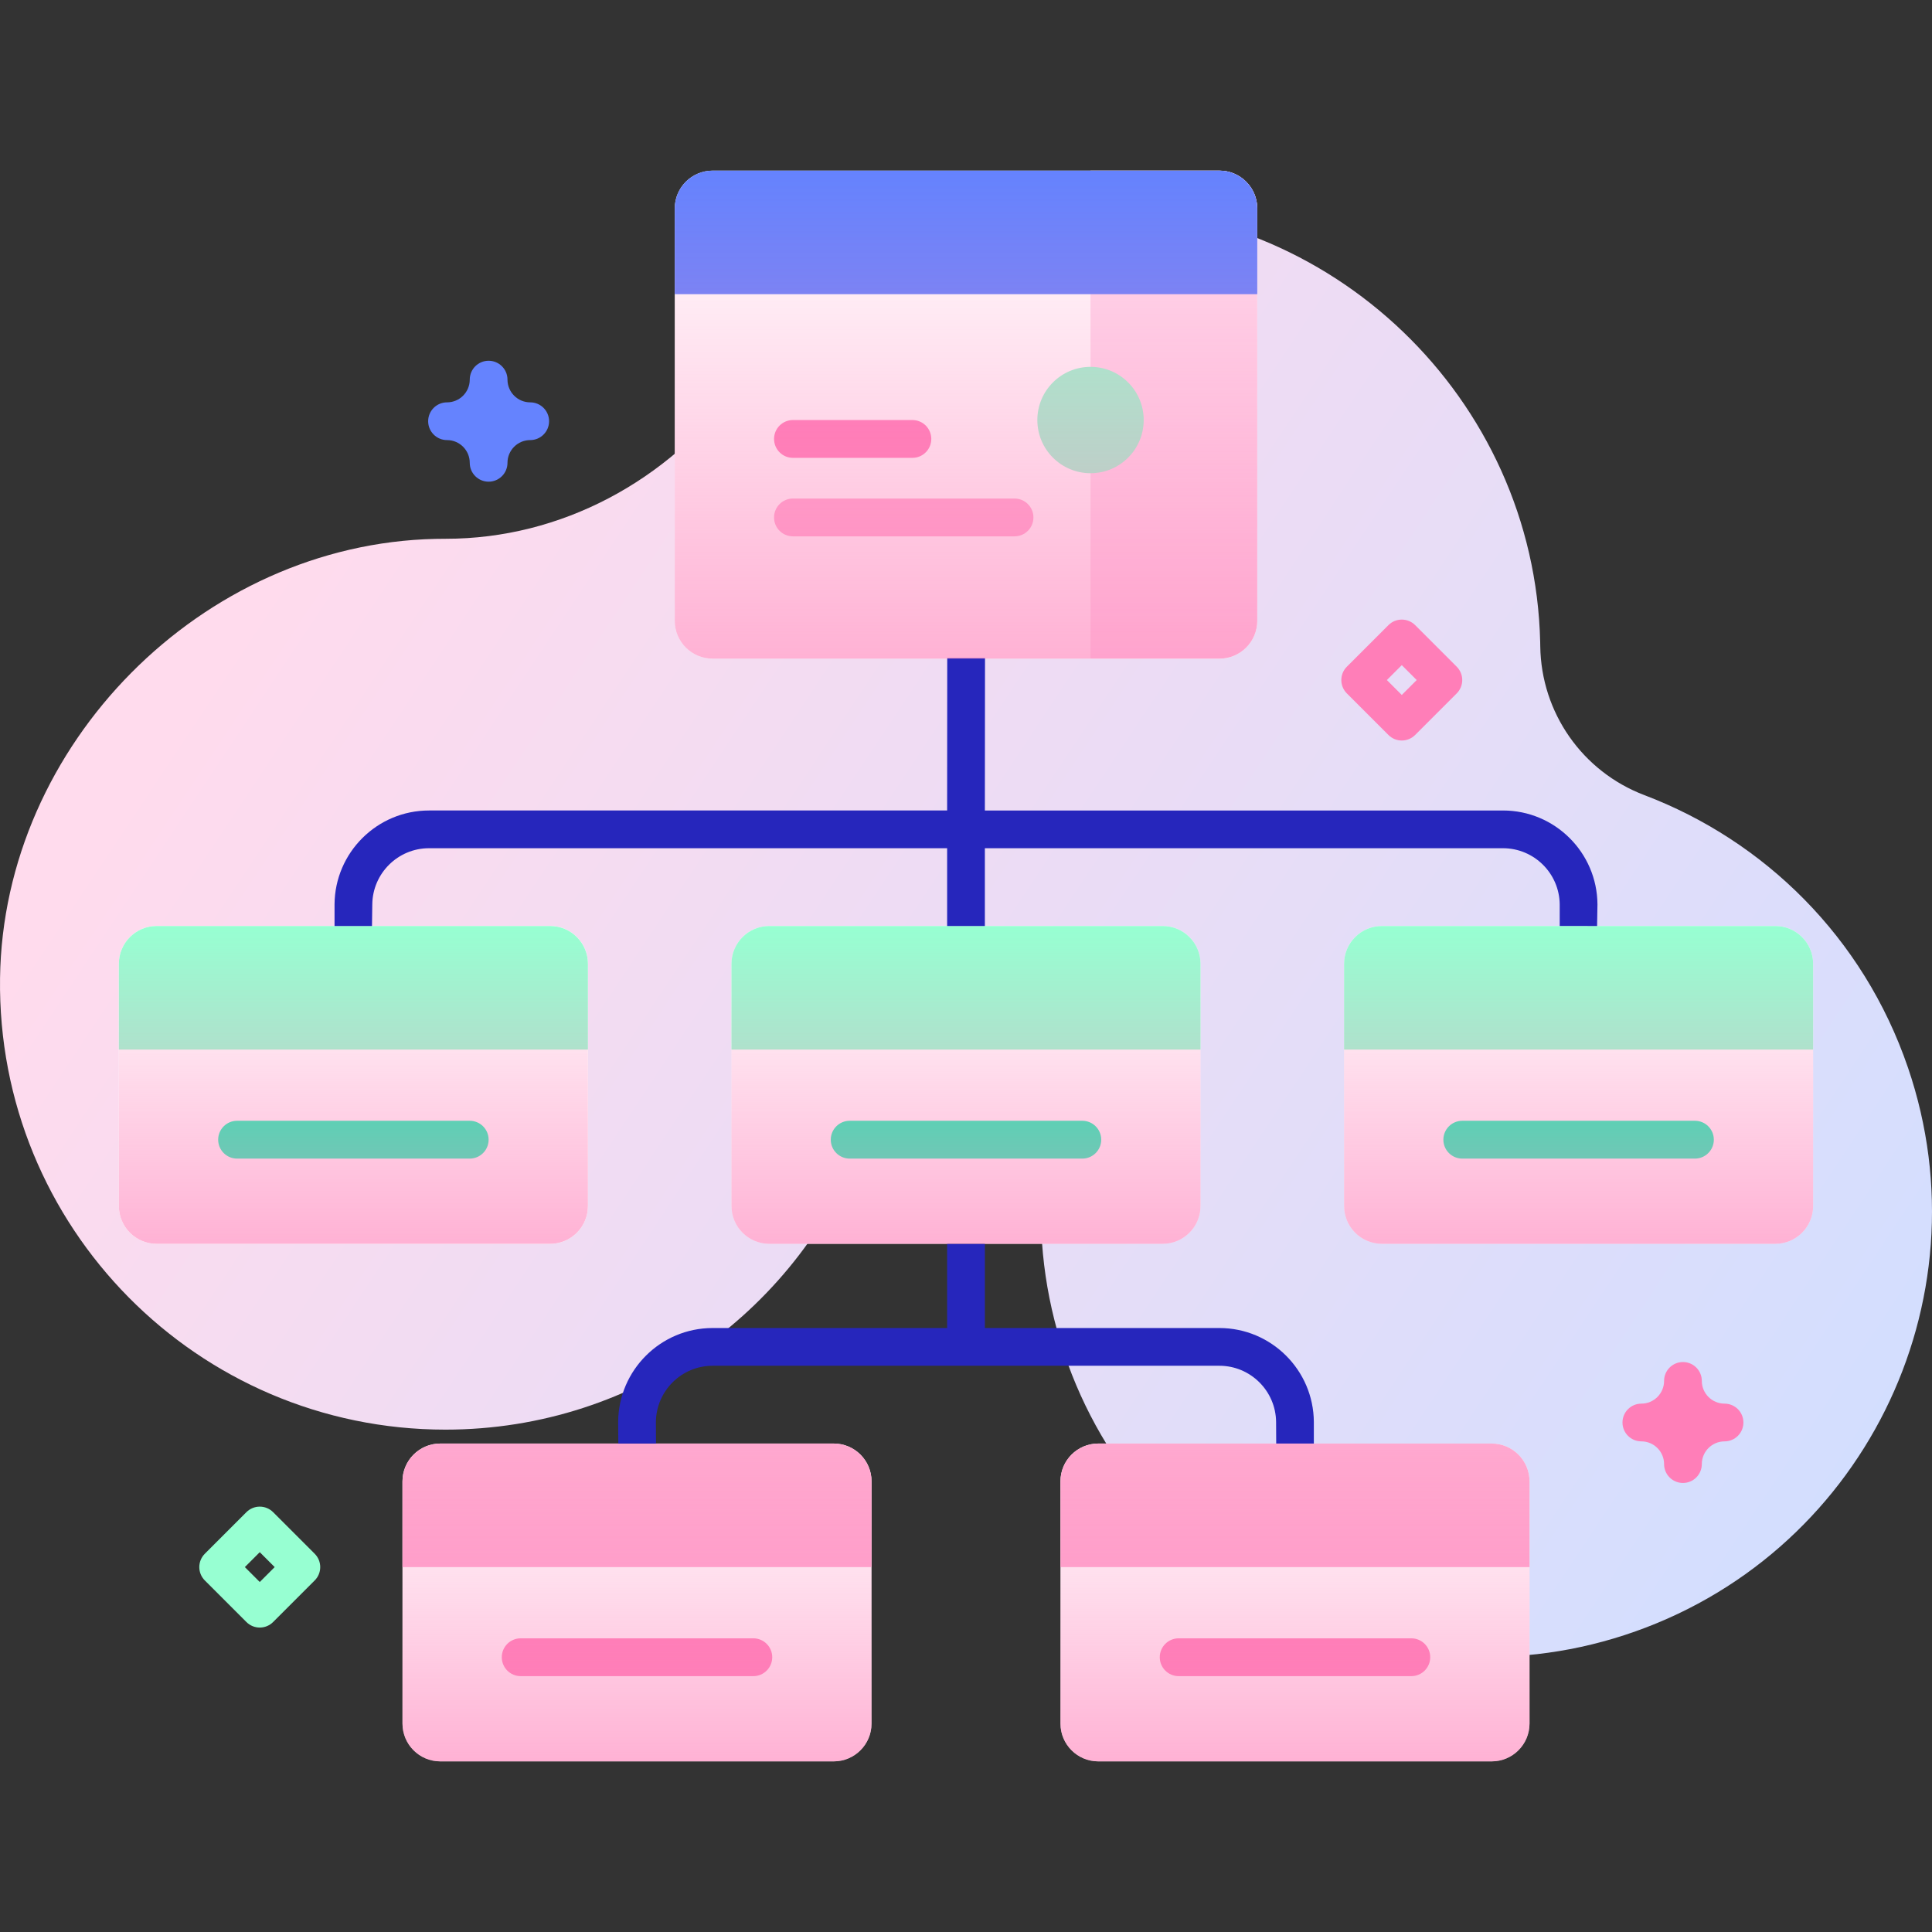 <svg id="Capa_1" enable-background="new 0 0 512 512" height="512" viewBox="0 0 512 512" width="512" xmlns="http://www.w3.org/2000/svg" xmlns:xlink="http://www.w3.org/1999/xlink"><rect x="0" y="0" width="512" height="512" fill="#333333" stroke="none"/><linearGradient id="SVGID_1_" gradientUnits="userSpaceOnUse" x1="61.112" x2="492.938" y1="121.916" y2="408.982"><stop offset=".049" stop-color="#ffdbed"/><stop offset=".999" stop-color="#d2deff"/></linearGradient><linearGradient id="lg1"><stop offset=".003" stop-color="#ff7eb8" stop-opacity="0"/><stop offset="1" stop-color="#ff7eb8" stop-opacity=".6"/></linearGradient><linearGradient id="SVGID_2_" gradientUnits="userSpaceOnUse" x1="168.814" x2="168.814" xlink:href="#lg1" y1="382.552" y2="466.781"/><linearGradient id="SVGID_3_" gradientUnits="userSpaceOnUse" x1="343.186" x2="343.186" xlink:href="#lg1" y1="382.552" y2="466.781"/><linearGradient id="SVGID_4_" gradientUnits="userSpaceOnUse" x1="93.653" x2="93.653" xlink:href="#lg1" y1="245.399" y2="329.628"/><linearGradient id="SVGID_5_" gradientUnits="userSpaceOnUse" x1="256" x2="256" xlink:href="#lg1" y1="245.399" y2="329.628"/><linearGradient id="SVGID_6_" gradientUnits="userSpaceOnUse" x1="418.347" x2="418.347" xlink:href="#lg1" y1="245.399" y2="329.628"/><linearGradient id="SVGID_7_" gradientUnits="userSpaceOnUse" x1="256" x2="256" xlink:href="#lg1" y1="45.219" y2="174.544"/><g><g><path d="m505.626 282.917c-11.826-34.61-38.138-60.16-69.852-72.202-16.43-6.239-27.346-21.856-27.587-39.429-.005-.384-.012-.769-.021-1.154-1.507-64.582-55.488-116.33-120.077-115.221-38.094.654-71.788 19.355-92.905 47.92-18.185 24.599-46.49 39.965-77.08 39.949-.898 0-1.797.009-2.7.029-61.917 1.355-114.567 54.478-115.393 116.404-.879 65.932 52.303 119.654 118.032 119.654 50.947 0 94.349-32.277 110.886-77.497 4.327-11.832 17.152-18.174 29.283-14.772.151.042.303.085.455.126 11.099 3.064 18.458 13.64 17.55 25.119-1.217 15.383.581 31.255 5.798 46.796 20.521 61.135 87.188 94.685 148.493 74.68 62.711-20.464 96.379-88.183 75.118-150.402z" fill="url(#SVGID_1_)"/><path d="m323.161 174.544h-134.322c-5.536 0-10.024-4.488-10.024-10.024v-109.277c0-5.536 4.488-10.024 10.024-10.024h134.322c5.536 0 10.024 4.488 10.024 10.024v109.277c0 5.537-4.488 10.024-10.024 10.024z" fill="#fff"/><path d="m323.161 45.219h-34.161v129.326h34.161c5.536 0 10.024-4.488 10.024-10.024v-109.278c0-5.536-4.488-10.024-10.024-10.024z" fill="#ffdbed"/><path d="m333.185 77.964v-22.721c0-5.536-4.488-10.024-10.024-10.024h-134.322c-5.536 0-10.024 4.488-10.024 10.024v22.721z" fill="#6583fe"/><path d="m268.858 142.14h-58.716c-2.768 0-5.011-2.244-5.011-5.011s2.243-5.011 5.011-5.011h58.716c2.768 0 5.011 2.244 5.011 5.011-.001 2.768-2.244 5.011-5.011 5.011z" fill="#ffa8cf"/><path d="m241.794 121.336h-31.651c-2.768 0-5.011-2.244-5.011-5.011s2.243-5.011 5.011-5.011h31.651c2.768 0 5.011 2.244 5.011 5.011s-2.244 5.011-5.011 5.011z" fill="#ff7eb8"/><path d="m145.782 329.628h-104.258c-5.536 0-10.024-4.488-10.024-10.024v-64.181c0-5.536 4.488-10.024 10.024-10.024h104.258c5.536 0 10.024 4.488 10.024 10.024v64.181c0 5.536-4.488 10.024-10.024 10.024z" fill="#fff"/><path d="m145.782 329.628h-104.258c-5.536 0-10.024-4.488-10.024-10.024v-64.181c0-5.536 4.488-10.024 10.024-10.024h104.258c5.536 0 10.024 4.488 10.024 10.024v64.181c0 5.536-4.488 10.024-10.024 10.024z" fill="#fff"/><path d="m155.806 278.144v-22.721c0-5.536-4.488-10.024-10.024-10.024h-104.258c-5.536 0-10.024 4.488-10.024 10.024v22.721z" fill="#97ffd2"/><path d="m124.479 307.042h-61.652c-2.768 0-5.011-2.244-5.011-5.011s2.243-5.011 5.011-5.011h61.651c2.768 0 5.011 2.244 5.011 5.011s-2.243 5.011-5.01 5.011z" fill="#02ffb3"/><path d="m308.129 329.628h-104.258c-5.536 0-10.024-4.488-10.024-10.024v-64.181c0-5.536 4.488-10.024 10.024-10.024h104.258c5.536 0 10.024 4.488 10.024 10.024v64.181c0 5.536-4.488 10.024-10.024 10.024z" fill="#fff"/><path d="m318.153 278.144v-22.721c0-5.536-4.488-10.024-10.024-10.024h-104.258c-5.536 0-10.024 4.488-10.024 10.024v22.721z" fill="#97ffd2"/><path d="m286.826 307.042h-61.651c-2.768 0-5.011-2.244-5.011-5.011s2.243-5.011 5.011-5.011h61.651c2.768 0 5.011 2.244 5.011 5.011s-2.244 5.011-5.011 5.011z" fill="#02ffb3"/><path d="m470.476 329.628h-104.258c-5.536 0-10.024-4.488-10.024-10.024v-64.181c0-5.536 4.488-10.024 10.024-10.024h104.258c5.536 0 10.024 4.488 10.024 10.024v64.181c0 5.536-4.488 10.024-10.024 10.024z" fill="#fff"/><path d="m480.5 278.144v-22.721c0-5.536-4.488-10.024-10.024-10.024h-104.258c-5.536 0-10.024 4.488-10.024 10.024v22.721z" fill="#97ffd2"/><path d="m449.173 307.042h-61.651c-2.768 0-5.011-2.244-5.011-5.011s2.243-5.011 5.011-5.011h61.651c2.768 0 5.011 2.244 5.011 5.011s-2.244 5.011-5.011 5.011z" fill="#02ffb3"/><path d="m220.942 466.781h-104.257c-5.536 0-10.024-4.488-10.024-10.024v-64.181c0-5.536 4.488-10.024 10.024-10.024h104.258c5.536 0 10.024 4.488 10.024 10.024v64.181c0 5.536-4.488 10.024-10.025 10.024z" fill="#fff"/><path d="m230.967 415.297v-22.721c0-5.536-4.488-10.024-10.024-10.024h-104.258c-5.536 0-10.024 4.488-10.024 10.024v22.721z" fill="#ffa8cf"/><path d="m199.639 444.195h-61.651c-2.768 0-5.011-2.244-5.011-5.011s2.243-5.011 5.011-5.011h61.651c2.768 0 5.011 2.244 5.011 5.011s-2.243 5.011-5.011 5.011z" fill="#ff7eb8"/><path d="m395.315 466.781h-104.258c-5.536 0-10.024-4.488-10.024-10.024v-64.181c0-5.536 4.488-10.024 10.024-10.024h104.258c5.536 0 10.024 4.488 10.024 10.024v64.181c0 5.536-4.488 10.024-10.024 10.024z" fill="#fff"/><path d="m405.339 415.297v-22.721c0-5.536-4.488-10.024-10.024-10.024h-104.257c-5.536 0-10.024 4.488-10.024 10.024v22.721z" fill="#ffa8cf"/><path d="m374.012 444.195h-61.651c-2.768 0-5.011-2.244-5.011-5.011s2.243-5.011 5.011-5.011h61.651c2.768 0 5.011 2.244 5.011 5.011s-2.243 5.011-5.011 5.011z" fill="#ff7eb8"/><circle cx="289" cy="111.314" fill="#97ffd2" r="14.093"/><path d="m413.339 245.395 9.907.004.097-5.728c-.087-13.735-11.284-24.883-25.039-24.883h-137.304l.037-40.385h-10.009l-.028 40.384h-137.304c-13.755 0-24.952 11.148-25.039 24.883v5.729h9.923l.081-5.729c.087-8.221 6.794-14.883 15.035-14.883h137.304v20.612h10v-20.612h137.304c8.241 0 14.948 6.662 15.035 14.883z" fill="#2626bc"/><path d="m348.182 376.823c-.087-13.735-11.284-24.883-25.039-24.883h-62.143v-22.312h-10v22.312h-62.144c-13.755 0-24.952 11.148-25.039 24.883l.044 5.729h9.988l-.028-5.729c.087-8.221 6.794-14.883 15.035-14.883h134.287c8.241 0 14.948 6.662 15.035 14.883l.03 5.729h9.974z" fill="#2626bc"/><path d="m220.942 466.781h-104.257c-5.536 0-10.024-4.488-10.024-10.024v-64.181c0-5.536 4.488-10.024 10.024-10.024h104.258c5.536 0 10.024 4.488 10.024 10.024v64.181c0 5.536-4.488 10.024-10.025 10.024z" fill="url(#SVGID_2_)"/><path d="m395.315 466.781h-104.258c-5.536 0-10.024-4.488-10.024-10.024v-64.181c0-5.536 4.488-10.024 10.024-10.024h104.258c5.536 0 10.024 4.488 10.024 10.024v64.181c0 5.536-4.488 10.024-10.024 10.024z" fill="url(#SVGID_3_)"/><path d="m145.782 329.628h-104.258c-5.536 0-10.024-4.488-10.024-10.024v-64.181c0-5.536 4.488-10.024 10.024-10.024h104.258c5.536 0 10.024 4.488 10.024 10.024v64.181c0 5.536-4.488 10.024-10.024 10.024z" fill="url(#SVGID_4_)"/><path d="m308.129 329.628h-104.258c-5.536 0-10.024-4.488-10.024-10.024v-64.181c0-5.536 4.488-10.024 10.024-10.024h104.258c5.536 0 10.024 4.488 10.024 10.024v64.181c0 5.536-4.488 10.024-10.024 10.024z" fill="url(#SVGID_5_)"/><path d="m470.476 329.628h-104.258c-5.536 0-10.024-4.488-10.024-10.024v-64.181c0-5.536 4.488-10.024 10.024-10.024h104.258c5.536 0 10.024 4.488 10.024 10.024v64.181c0 5.536-4.488 10.024-10.024 10.024z" fill="url(#SVGID_6_)"/><path d="m323.161 174.544h-134.322c-5.536 0-10.024-4.488-10.024-10.024v-109.277c0-5.536 4.488-10.024 10.024-10.024h134.322c5.536 0 10.024 4.488 10.024 10.024v109.277c0 5.537-4.488 10.024-10.024 10.024z" fill="url(#SVGID_7_)"/></g><g><path d="m129.489 127.651c-2.761 0-5-2.239-5-5 0-3.321-2.702-6.023-6.023-6.023-2.761 0-5-2.239-5-5s2.239-5 5-5c3.321 0 6.023-2.702 6.023-6.024 0-2.761 2.239-5 5-5s5 2.239 5 5c0 3.322 2.702 6.024 6.023 6.024 2.761 0 5 2.239 5 5s-2.239 5-5 5c-3.321 0-6.023 2.702-6.023 6.023 0 2.761-2.239 5-5 5z" fill="#6583fe"/><path d="m445.999 393.002c-2.762 0-5-2.239-5-5 0-3.321-2.702-6.023-6.024-6.023-2.762 0-5-2.239-5-5s2.238-5 5-5c3.322 0 6.024-2.702 6.024-6.024 0-2.761 2.238-5 5-5s5 2.239 5 5c0 3.322 2.702 6.024 6.023 6.024 2.762 0 5 2.239 5 5s-2.238 5-5 5c-3.321 0-6.023 2.702-6.023 6.023 0 2.761-2.238 5-5 5z" fill="#ff7eb8"/><path d="m371.487 196.244c-1.279 0-2.56-.488-3.535-1.464l-11.023-11.023c-1.953-1.953-1.953-5.119 0-7.071l11.023-11.023c1.951-1.952 5.119-1.952 7.07 0l11.023 11.023c1.953 1.953 1.953 5.119 0 7.071l-11.023 11.023c-.975.975-2.255 1.464-3.535 1.464zm-3.952-16.024 3.952 3.952 3.952-3.952-3.952-3.952z" fill="#ff7eb8"/><path d="m68.84 431.321c-1.28 0-2.559-.488-3.536-1.464l-11.024-11.023c-.938-.938-1.464-2.209-1.464-3.536s.527-2.598 1.464-3.536l11.024-11.024c.938-.938 2.209-1.464 3.536-1.464 1.326 0 2.598.527 3.536 1.464l11.023 11.024c1.953 1.953 1.953 5.119 0 7.071l-11.023 11.023c-.977.976-2.256 1.465-3.536 1.465zm-3.952-16.024 3.953 3.953 3.953-3.953-3.953-3.953z" fill="#97ffd2"/></g></g></svg>